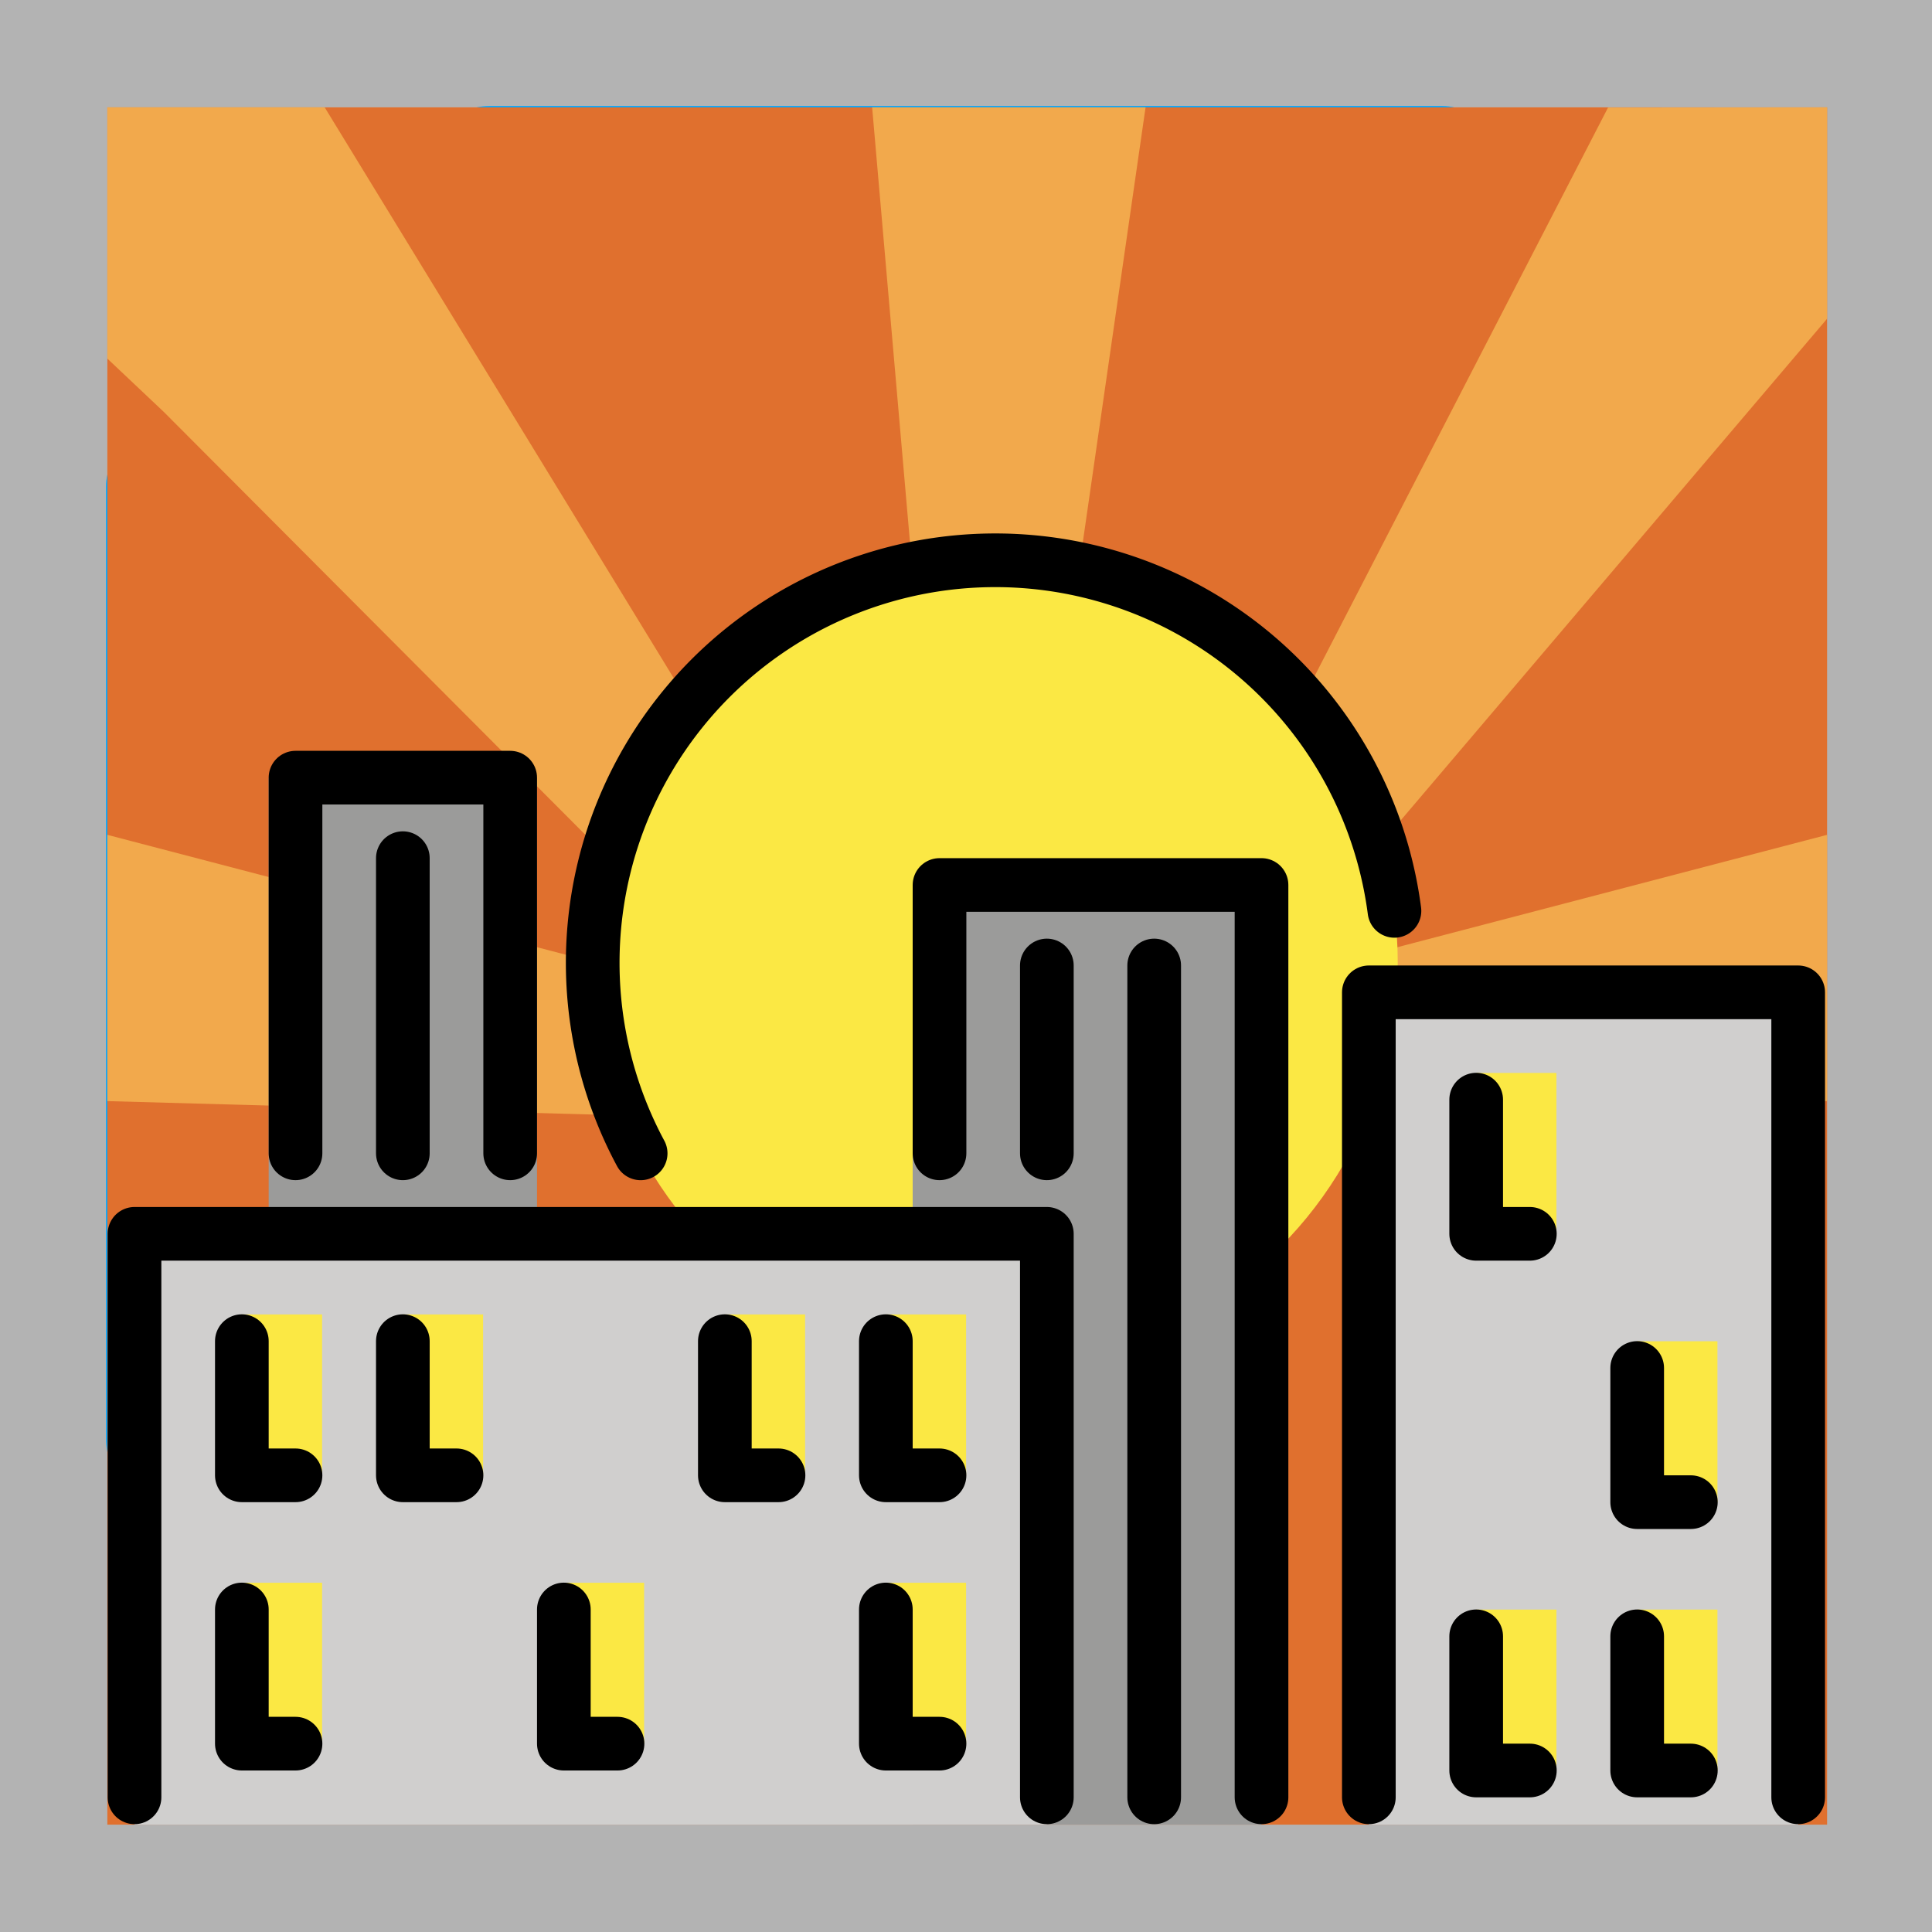 <svg id="emoji" xmlns="http://www.w3.org/2000/svg" viewBox="0 0 72 72">
  <title>1F307</title>
  <g id="grid">
    <path d="M68,4V68H4V4H68m4-4H0V72H72V0Z" fill="#b3b3b3"/>
    <path d="M12.923,10.838H59.077A1.923,1.923,0,0,1,61,12.761V58.915a1.923,1.923,0,0,1-1.923,1.923H12.923A1.923,1.923,0,0,1,11,58.915V12.761A1.923,1.923,0,0,1,12.923,10.838Z" fill="none" stroke="#00a5ff" stroke-miterlimit="10" stroke-width="0.1"/>
    <rect x="16" y="4" width="40" height="63.879" rx="2.254" ry="2.254" fill="none" stroke="#00a5ff" stroke-miterlimit="10" stroke-width="0.1"/>
    <rect x="16" y="3.879" width="40" height="64" rx="2.254" ry="2.254" transform="translate(71.879 -0.121) rotate(90)" fill="none" stroke="#00a5ff" stroke-miterlimit="10" stroke-width="0.1"/>
    <circle cx="36" cy="35.879" r="29" fill="none" stroke="#00a5ff" stroke-miterlimit="10" stroke-width="0.1"/>
    <path d="M68,4V68H4V4H68m4-4H0V72H72V0Z" fill="#b3b3b3"/>
    <path d="M12.923,10.838H59.077A1.923,1.923,0,0,1,61,12.761V58.915a1.923,1.923,0,0,1-1.923,1.923H12.923A1.923,1.923,0,0,1,11,58.915V12.761A1.923,1.923,0,0,1,12.923,10.838Z" fill="none" stroke="#00a5ff" stroke-miterlimit="10" stroke-width="0.1"/>
    <rect x="16" y="4" width="40" height="63.879" rx="2.254" ry="2.254" fill="none" stroke="#00a5ff" stroke-miterlimit="10" stroke-width="0.1"/>
    <rect x="16" y="3.879" width="40" height="64" rx="2.254" ry="2.254" transform="translate(71.879 -0.121) rotate(90)" fill="none" stroke="#00a5ff" stroke-miterlimit="10" stroke-width="0.1"/>
    <circle cx="36" cy="35.879" r="29" fill="none" stroke="#00a5ff" stroke-miterlimit="10" stroke-width="0.1"/>
  </g>
  <g id="color">
    <rect x="4" y="4" width="64.09" height="64" fill="#e0702e"/>
    <polyline points="4 31.112 25.09 36.627 24.647 41.607 4 41.035" fill="#f2a94c"/>
    <polyline points="68.09 31.112 47 36.627 47.443 41.607 68.09 41.035" fill="#f2a94c"/>
    <polyline points="68.09 11.879 51.09 31.879 47.09 28.879 59.927 4.008 68.09 4" fill="#f2a94c"/>
    <polyline points="4 4 4.001 13.364 6.109 15.355 24.64 33.945 28.39 30.638 12.1 4" fill="#f2a94c"/>
    <polyline points="32.502 4 34.438 26.255 39.421 26.666 42.692 4" fill="#f2a94c"/>
    <circle cx="37.09" cy="35.879" r="15" fill="#fbe844"/>
    <polyline points="10.013 45.981 10.013 28.981 20.013 28.981 20.013 45.981" fill="#9b9b9a"/>
    <rect x="34.013" y="32.981" width="13" height="35.019" fill="#9b9b9a"/>
    <polyline points="51.013 68 51.013 36.981 67.013 36.981 67.013 68" fill="#d0cfce"/>
    <polyline points="5.013 68 5.013 45.981 39.013 45.981 39.013 68" fill="#d0cfce"/>
    <rect x="9.013" y="48.985" width="2.991" height="5.997" fill="#fbe844"/>
    <rect x="15.013" y="48.985" width="2.991" height="5.997" fill="#fbe844"/>
    <rect x="27.013" y="48.985" width="2.991" height="5.997" fill="#fbe844"/>
    <rect x="33.013" y="48.985" width="2.991" height="5.997" fill="#fbe844"/>
    <rect x="55.013" y="39.985" width="2.991" height="5.997" fill="#fbe844"/>
    <rect x="61.013" y="49.985" width="2.991" height="5.997" fill="#fbe844"/>
    <rect x="61.013" y="59.985" width="2.991" height="5.997" fill="#fbe844"/>
    <rect x="55.013" y="59.985" width="2.991" height="5.997" fill="#fbe844"/>
    <rect x="33.013" y="58.985" width="2.991" height="5.997" fill="#fbe844"/>
    <rect x="21.013" y="58.985" width="2.991" height="5.997" fill="#fbe844"/>
    <rect x="9.013" y="58.985" width="2.991" height="5.997" fill="#fbe844"/>
  </g>
  <g id="line">
    <polyline points="51.013 66.981 51.013 36.981 67.013 36.981 67.013 66.981" fill="none" stroke="#000" stroke-linecap="round" stroke-linejoin="round" stroke-width="2"/>
    <polyline points="5.013 66.981 5.013 45.981 39.013 45.981 39.013 66.981" fill="none" stroke="#000" stroke-linecap="round" stroke-linejoin="round" stroke-width="2"/>
    <polyline points="35.013 42.981 35.013 32.981 47.013 32.981 47.013 66.981" fill="none" stroke="#000" stroke-linecap="round" stroke-linejoin="round" stroke-width="2"/>
    <polyline points="11.013 42.981 11.013 28.981 19.013 28.981 19.013 42.981" fill="none" stroke="#000" stroke-linecap="round" stroke-linejoin="round" stroke-width="2"/>
    <polyline points="57.013 45.981 55.013 45.981 55.013 40.981" fill="none" stroke="#000" stroke-linecap="round" stroke-linejoin="round" stroke-width="2"/>
    <polyline points="63.013 55.981 61.013 55.981 61.013 50.981" fill="none" stroke="#000" stroke-linecap="round" stroke-linejoin="round" stroke-width="2"/>
    <polyline points="29.013 54.981 27.013 54.981 27.013 49.981" fill="none" stroke="#000" stroke-linecap="round" stroke-linejoin="round" stroke-width="2"/>
    <polyline points="35.013 54.981 33.013 54.981 33.013 49.981" fill="none" stroke="#000" stroke-linecap="round" stroke-linejoin="round" stroke-width="2"/>
    <polyline points="35.013 64.981 33.013 64.981 33.013 59.981" fill="none" stroke="#000" stroke-linecap="round" stroke-linejoin="round" stroke-width="2"/>
    <polyline points="17.013 54.981 15.013 54.981 15.013 49.981" fill="none" stroke="#000" stroke-linecap="round" stroke-linejoin="round" stroke-width="2"/>
    <polyline points="11.013 54.981 9.013 54.981 9.013 49.981" fill="none" stroke="#000" stroke-linecap="round" stroke-linejoin="round" stroke-width="2"/>
    <polyline points="11.013 64.981 9.013 64.981 9.013 59.981" fill="none" stroke="#000" stroke-linecap="round" stroke-linejoin="round" stroke-width="2"/>
    <polyline points="23.013 64.981 21.013 64.981 21.013 59.981" fill="none" stroke="#000" stroke-linecap="round" stroke-linejoin="round" stroke-width="2"/>
    <polyline points="57.013 65.981 55.013 65.981 55.013 60.981" fill="none" stroke="#000" stroke-linecap="round" stroke-linejoin="round" stroke-width="2"/>
    <polyline points="63.013 65.981 61.013 65.981 61.013 60.981" fill="none" stroke="#000" stroke-linecap="round" stroke-linejoin="round" stroke-width="2"/>
    <line x1="15.013" y1="31.981" x2="15.013" y2="42.981" fill="none" stroke="#000" stroke-linecap="round" stroke-linejoin="round" stroke-width="2"/>
    <line x1="39.013" y1="35.981" x2="39.013" y2="42.981" fill="none" stroke="#000" stroke-linecap="round" stroke-linejoin="round" stroke-width="2"/>
    <line x1="43.013" y1="35.981" x2="43.013" y2="66.981" fill="none" stroke="#000" stroke-linecap="round" stroke-linejoin="round" stroke-width="2"/>
    <path d="M23.875,42.982a15.002,15.002,0,1,1,28.092-9.037" fill="none" stroke="#000" stroke-linecap="round" stroke-miterlimit="10" stroke-width="2"/>
  </g>
</svg>

